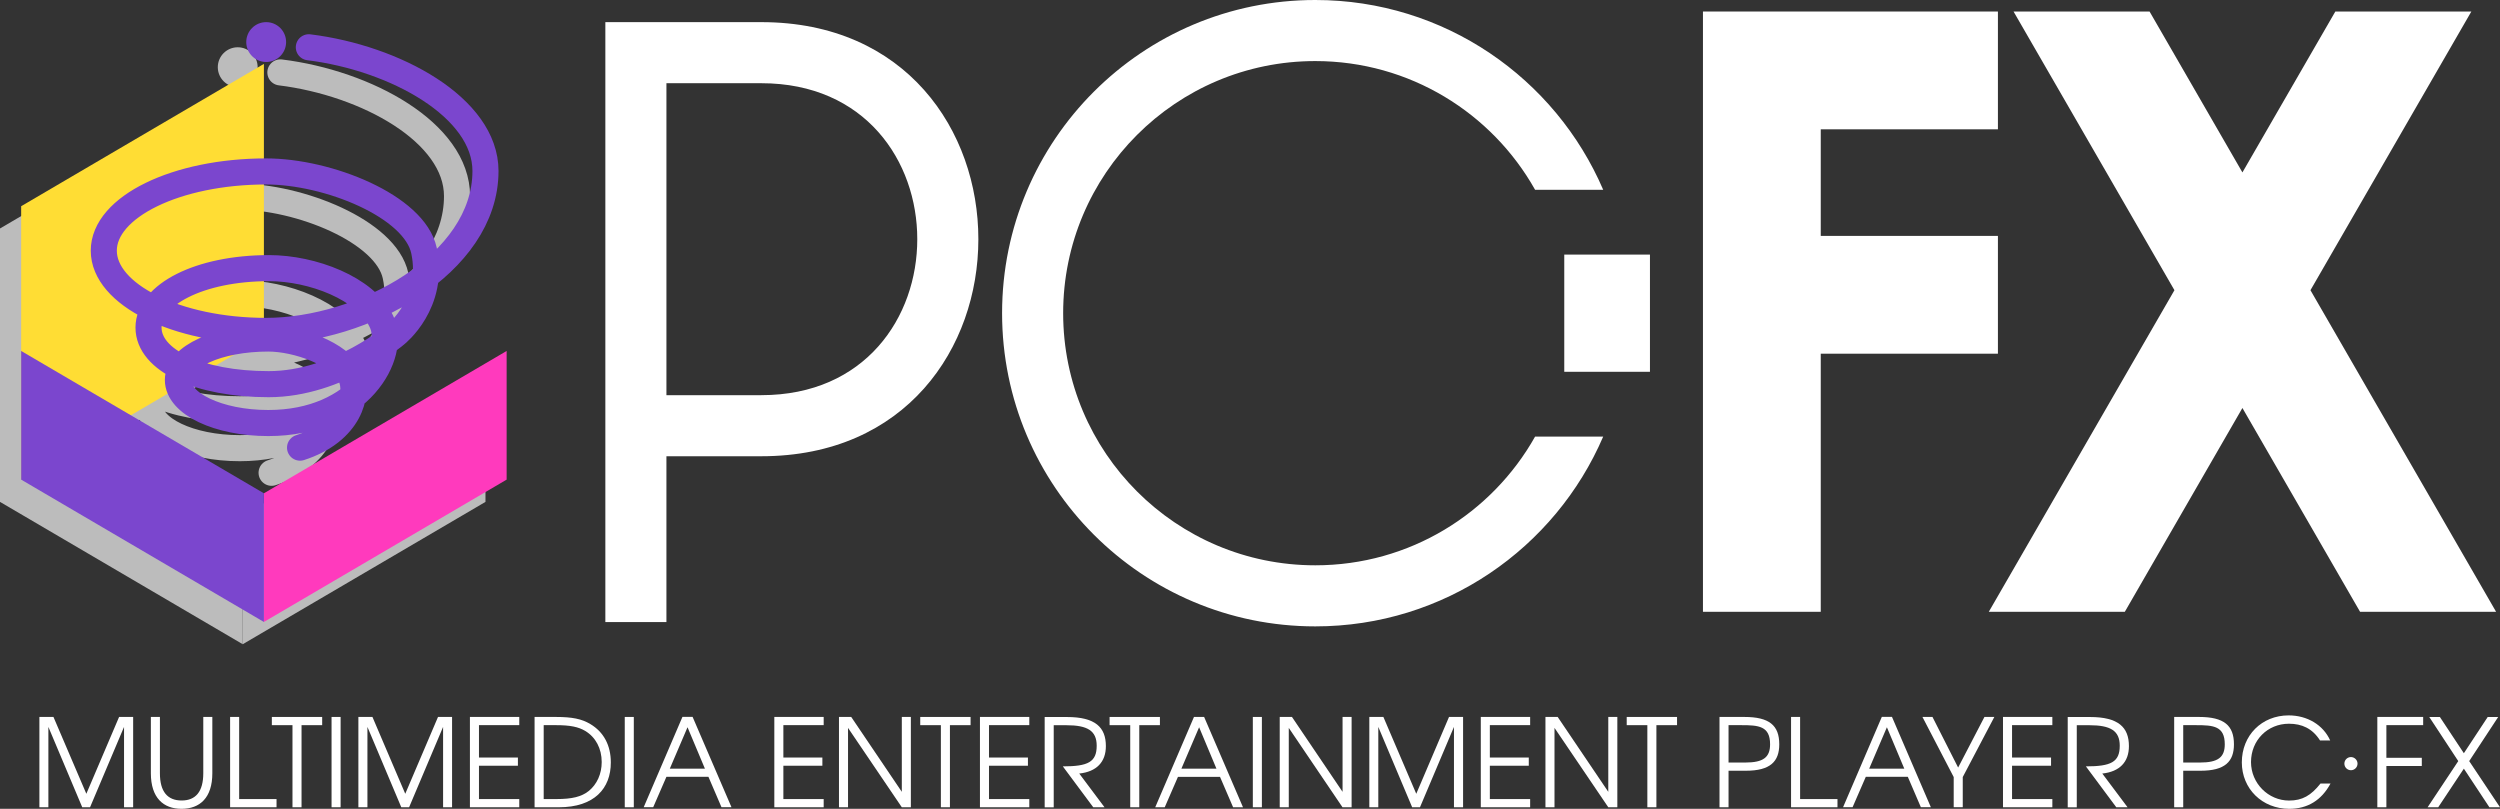 <?xml version="1.0" encoding="utf-8"?>
<!-- Generator: Adobe Illustrator 25.1.0, SVG Export Plug-In . SVG Version: 6.00 Build 0)  -->
<svg version="1.1" id="Layer_1" xmlns="http://www.w3.org/2000/svg" xmlns:xlink="http://www.w3.org/1999/xlink" x="0px" y="0px"
	 viewBox="0 0 3839.5 1242.2" style="enable-background:new 0 0 3839.5 1242.2;" xml:space="preserve">
<rect x="0" y="0" width="3839.5" height="1242.2" fill="#333333" stroke="none"/>
<style type="text/css">
	.st0{fill:#444444;}
	.st1{fill:none;stroke:#BCBCBC;stroke-width:40.052;stroke-linecap:round;stroke-miterlimit:10;}
	.st2{fill:#BCBCBC;}
	.st3{fill:#FFDD34;}
	.st4{fill:#7B46CE;}
	.st5{fill:none;stroke:#7B46CE;stroke-width:40.052;stroke-linecap:round;stroke-miterlimit:10;}
	.st6{fill:#FF3ABD;}
	.st7{fill:none;stroke:#BCBCBC;stroke-width:40.114;stroke-linecap:round;stroke-miterlimit:10;}
	.st8{fill:none;stroke:#7B46CE;stroke-width:40.114;stroke-linecap:round;stroke-miterlimit:10;}
	.st9{fill:#E0E0E0;}
	.st10{fill:#FFFFFF;}
	.st11{fill:none;stroke:#FFFFFF;stroke-width:6.277;stroke-miterlimit:10;}
	.st12{fill:none;stroke:#FFFFFF;stroke-width:6.008;stroke-miterlimit:10;}
	.st13{fill:none;stroke:#000000;stroke-width:6.277;stroke-miterlimit:10;}
	.st14{fill:none;stroke:#000000;stroke-width:6.008;stroke-miterlimit:10;}
	.st15{fill:none;stroke:#000000;stroke-width:6.291;stroke-miterlimit:10;}
	.st16{fill:none;stroke:#000000;stroke-width:37.975;stroke-linecap:round;stroke-miterlimit:10;}
	.st17{clip-path:url(#SVGID_2_);}
	.st18{fill:#FFFFFF;stroke:#000000;stroke-width:6.627;stroke-miterlimit:10;}
	.st19{clip-path:url(#SVGID_4_);}
	.st20{fill:none;stroke:#000000;stroke-width:40.693;stroke-linecap:round;stroke-miterlimit:10;}
	.st21{clip-path:url(#SVGID_6_);}
	.st22{clip-path:url(#SVGID_8_);}
</style>
<g>
	<g>
		<path class="st10" d="M190.5,1239.8v-123.4l-52.2,123.4h-12l-52-123.4v123.4H60.5v-138.7h21.6l50.5,118l50.3-118h21.6v138.7H190.5
			z"/>
		<path class="st10" d="M278.8,1242.2c-27.9,0-47.1-16.9-47.1-54.6v-86.5h13.9v86.5c0,28.3,11.7,41.8,33.4,41.8
			c21.4,0,33.2-13.5,33.2-41.8v-86.5h13.9v86.5C326.1,1225.3,306.9,1242.2,278.8,1242.2z"/>
		<path class="st10" d="M353.4,1239.8v-138.7h13.9v126.1h57.4v12.6H353.4z"/>
		<path class="st10" d="M463.1,1113.7v126.1h-13.9v-126.1h-31.7v-12.6h77.3v12.6H463.1z"/>
		<path class="st10" d="M509.2,1239.8v-138.7h13.9v138.7H509.2z"/>
		<path class="st10" d="M680.5,1239.8v-123.4l-52.2,123.4h-12l-52-123.4v123.4h-13.9v-138.7h21.6l50.4,118l50.3-118h21.6v138.7
			H680.5z"/>
		<path class="st10" d="M721.7,1239.8v-138.7h75.8v12.6h-61.9v49.7h59.8v12.6h-59.8v51.2h61.9v12.6H721.7z"/>
		<path class="st10" d="M858.4,1239.8h-37.4v-138.7h32.7c25.1,0,39.8,3,52.9,10.9c20.6,12.2,31.5,32.8,31.5,58.9
			C938.2,1210.9,912.7,1239.8,858.4,1239.8z M899,1122.7c-10.5-6.4-23.6-9-44.7-9H835v113.5h19.3c24.6,0,38.8-3.6,49.9-12.4
			c12.7-10.3,19.9-26.3,19.9-44.5C924.1,1149.7,914.9,1132.3,899,1122.7z"/>
		<path class="st10" d="M959.5,1239.8v-138.7h13.9v138.7H959.5z"/>
		<path class="st10" d="M1108.1,1239.8L1088,1193h-64.5l-20.3,46.7h-14.6l59.5-138.7h15.6l59.7,138.7H1108.1z M1055.9,1116.9
			l-27.2,63.6h53.9L1055.9,1116.9z"/>
		<path class="st10" d="M1189.2,1239.8v-138.7h75.8v12.6h-61.9v49.7h59.9v12.6h-59.9v51.2h61.9v12.6H1189.2z"/>
		<path class="st10" d="M1385,1239.8l-82.6-121.9v121.9h-13.9v-138.7h18.8l77.7,115v-115h13.9v138.7H1385z"/>
		<path class="st10" d="M1458.9,1113.7v126.1H1445v-126.1h-31.7v-12.6h77.3v12.6H1458.9z"/>
		<path class="st10" d="M1505,1239.8v-138.7h75.8v12.6h-61.9v49.7h59.8v12.6h-59.8v51.2h61.9v12.6H1505z"/>
		<path class="st10" d="M1657.5,1188l38.8,51.8H1679l-46.7-62.8c38.8,0,52-6.7,52-31.7c0-23.1-14.2-31.5-46.5-31.5h-19.5v126.1
			h-13.9v-138.7h34.3c43.5,0,59.7,15.8,59.7,44.7C1698.4,1170.3,1684.1,1185.2,1657.5,1188z"/>
		<path class="st10" d="M1749.7,1113.7v126.1h-13.9v-126.1h-31.7v-12.6h77.3v12.6H1749.7z"/>
		<path class="st10" d="M1893.8,1239.8l-20.1-46.7h-64.6l-20.3,46.7h-14.6l59.5-138.7h15.6l59.7,138.7H1893.8z M1841.6,1116.9
			l-27.2,63.6h53.8L1841.6,1116.9z"/>
		<path class="st10" d="M1924.1,1239.8v-138.7h13.9v138.7H1924.1z"/>
		<path class="st10" d="M2061.8,1239.8l-82.5-121.9v121.9h-13.9v-138.7h18.8l77.7,115v-115h13.9v138.7H2061.8z"/>
		<path class="st10" d="M2233,1239.8v-123.4l-52.2,123.4h-12l-52-123.4v123.4H2103v-138.7h21.6l50.5,118l50.3-118h21.6v138.7H2233z"
			/>
		<path class="st10" d="M2274.2,1239.8v-138.7h75.8v12.6h-61.9v49.7h59.8v12.6h-59.8v51.2h61.9v12.6H2274.2z"/>
		<path class="st10" d="M2470,1239.8l-82.6-121.9v121.9h-13.9v-138.7h18.8l77.7,115v-115h13.9v138.7H2470z"/>
		<path class="st10" d="M2543.9,1113.7v126.1H2530v-126.1h-31.7v-12.6h77.3v12.6H2543.9z"/>
		<path class="st10" d="M2681.3,1183.7h-26.6v56.1h-13.9v-138.7h38.3c38.1,0,53.5,12.9,53.5,42
			C2732.6,1169.4,2719,1183.7,2681.3,1183.7z M2674.4,1113.7h-19.7v57.4h25.7c27.6,0,38.1-7.9,38.1-28
			C2718.5,1115,2700.8,1113.7,2674.4,1113.7z"/>
		<path class="st10" d="M2750.7,1239.8v-138.7h13.9v126.1h57.4v12.6H2750.7z"/>
		<path class="st10" d="M2950.1,1239.8L2930,1193h-64.5l-20.3,46.7h-14.6l59.5-138.7h15.6l59.7,138.7H2950.1z M2897.9,1116.9
			l-27.2,63.6h53.9L2897.9,1116.9z"/>
		<path class="st10" d="M3014.4,1193.4v46.3h-13.9v-46.3l-48-92.3h15.4l39.4,77.7l40.4-77.7h15.2L3014.4,1193.4z"/>
		<path class="st10" d="M3076.2,1239.8v-138.7h75.8v12.6h-61.9v49.7h59.9v12.6h-59.9v51.2h61.9v12.6H3076.2z"/>
		<path class="st10" d="M3228.7,1188l38.8,51.8h-17.3l-46.7-62.8c38.8,0,52-6.7,52-31.7c0-23.1-14.3-31.5-46.5-31.5h-19.5v126.1
			h-13.9v-138.7h34.3c43.5,0,59.7,15.8,59.7,44.7C3269.6,1170.3,3255.3,1185.2,3228.7,1188z"/>
		<path class="st10" d="M3379.6,1183.7H3353v56.1h-13.9v-138.7h38.3c38.1,0,53.5,12.9,53.5,42
			C3430.9,1169.4,3417.4,1183.7,3379.6,1183.7z M3372.7,1113.7H3353v57.4h25.7c27.6,0,38.1-7.9,38.1-28
			C3416.8,1115,3399.2,1113.7,3372.7,1113.7z"/>
		<path class="st10" d="M3515.8,1242.2c-41.5,0-72.8-30.8-72.8-71.3c0-41.5,30.6-72.2,71.9-72.2c28.7,0,53.1,14.7,63.8,38.5h-15.6
			c-11.8-18.6-28.1-25.7-47.7-25.7c-33,0-58.3,25.5-58.3,58.9c0,32.5,26.5,59.1,58.5,59.1c20.3,0,33.6-7.7,48.2-26.1h15.4
			C3565.3,1229.1,3544,1242.2,3515.8,1242.2z"/>
		<path class="st10" d="M3665,1113.7v50.1h54.4v12.6H3665v63.4h-13.9v-138.7h70.4v12.6L3665,1113.7L3665,1113.7z"/>
		<path class="st10" d="M3823.2,1239.8l-39.2-59.3l-39.4,59.3h-16.3l47.1-70.9l-44.5-67.7h16.3l36.8,55.6l36.6-55.6h16.1l-44.5,67.7
			l47.3,70.9H3823.2z"/>
		<path class="st10" d="M3610.6,1182.9c-5.6,0-10.1-4.5-10.1-10.1c0-5.6,4.5-10.1,10.1-10.1c5.4,0,10.1,4.5,10.1,10.1
			C3620.7,1178.5,3616,1182.9,3610.6,1182.9z"/>
	</g>
	<g>
		<path class="st10" d="M1169.2,34L1169.2,34l-171.3,0v0h-68.2v921.4h93.8V700.7h145.7c0,0,0,0,0,0
			C1613.7,700.7,1613.7,34,1169.2,34z M1169.2,606.9L1169.2,606.9l-145.7,0V127.8h145.7c0,0,0,0,0,0
			C1488.6,127.8,1488.6,606.9,1169.2,606.9z"/>
		<path class="st10" d="M2020,868.2c-213.8,0-387.2-173.4-387.2-387.2c0-213.8,173.4-387.2,387.2-387.2
			c145,0,271.3,79.7,337.6,197.7h104.6C2388.6,120.1,2218.4,0,2020,0c-265.7,0-481,215.4-481,481c0,265.7,215.4,481,481,481
			c198.3,0,368.6-120.1,442.2-291.5h-104.6C2291.3,788.5,2165,868.2,2020,868.2z"/>
		<rect x="2402.4" y="391" class="st10" width="131.6" height="180"/>
		<polygon class="st10" points="3068.4,543.2 3068.4,362.3 2796.3,362.3 2796.3,198.6 3068.4,198.6 3068.4,17.7 2796.3,17.7 
			2655.6,17.7 2615.4,17.7 2615.4,939.6 2796.3,939.6 2796.3,543.2 		"/>
		<polygon class="st10" points="3548.4,445.7 3795.5,17.7 3586.6,17.7 3443.9,264.8 3301.3,17.7 3092.4,17.7 3339.5,445.7 
			3054.4,939.6 3263.3,939.6 3443.9,626.6 3624.6,939.6 3833.5,939.6 		"/>
	</g>
	<g>
		<path class="st1" d="M430.6,111.2c132.4,16.4,271.3,92.3,271.3,190c0,143.7-189.2,245.6-336.9,245.6
			c-137.7,0-249.3-55.9-249.3-123.2S227.3,301.9,365,301.9c95.4,0,227.9,53.5,242.5,121.6c17.2,81.1-43,128.4-43,128.4
			s-88.4,76.7-195.6,76.7s-184.5-36.5-184.5-86.9c0-50.4,78-91.3,185.1-91.3c66.4,0,148.3,30.9,172.6,81.8
			c24.3,50.7-32.9,156.1-173.8,156.1c-76.7,0-138.8-29.6-138.8-66.1c0-36.5,62.1-63.7,138.8-63.7c44.1,0,110,23.1,126.6,57.8
			c12.7,26.5-0.9,85-77.8,109.8"/>
		<circle class="st2" cx="365.1" cy="103.2" r="30.6"/>
		<g>
			<polygon class="st2" points="0,350.9 0,770.8 372.8,552.1 372.8,132.3 			"/>
			<polygon class="st2" points="372.8,791.8 372.8,989.4 745.6,770.8 745.6,573.2 			"/>
			<polygon class="st2" points="372.8,791.8 372.8,989.4 0,770.8 0,573.2 			"/>
		</g>
		<polygon class="st3" points="32.5,316.7 32.5,736.6 405.3,517.9 405.3,98.1 		"/>
		<circle class="st4" cx="408.8" cy="64.6" r="30.6"/>
		<path class="st5" d="M474.3,72.6c132.4,16.4,271.3,92.3,271.3,190c0,143.7-189.2,245.6-336.9,245.6
			c-137.7,0-249.3-55.9-249.3-123.2S271,263.3,408.7,263.3c95.4,0,227.9,53.5,242.5,121.6c17.2,81.1-43,128.4-43,128.4
			s-88.4,76.7-195.6,76.7s-184.5-36.5-184.5-86.9s78-91.3,185.1-91.3c66.4,0,148.3,30.9,172.6,81.8
			c24.3,50.7-32.9,156.1-173.8,156.1c-76.7,0-138.8-29.6-138.8-66.1c0-36.5,62.1-63.7,138.8-63.7c44.1,0,110,23.1,126.6,57.8
			c12.7,26.5-0.9,85-77.8,109.8"/>
		<polygon class="st6" points="405.3,757.6 405.3,955.2 778.1,736.6 778.1,539 		"/>
		<polygon class="st4" points="405.3,757.6 405.3,955.2 32.5,736.6 32.5,539 		"/>
	</g>
</g>
</svg>
